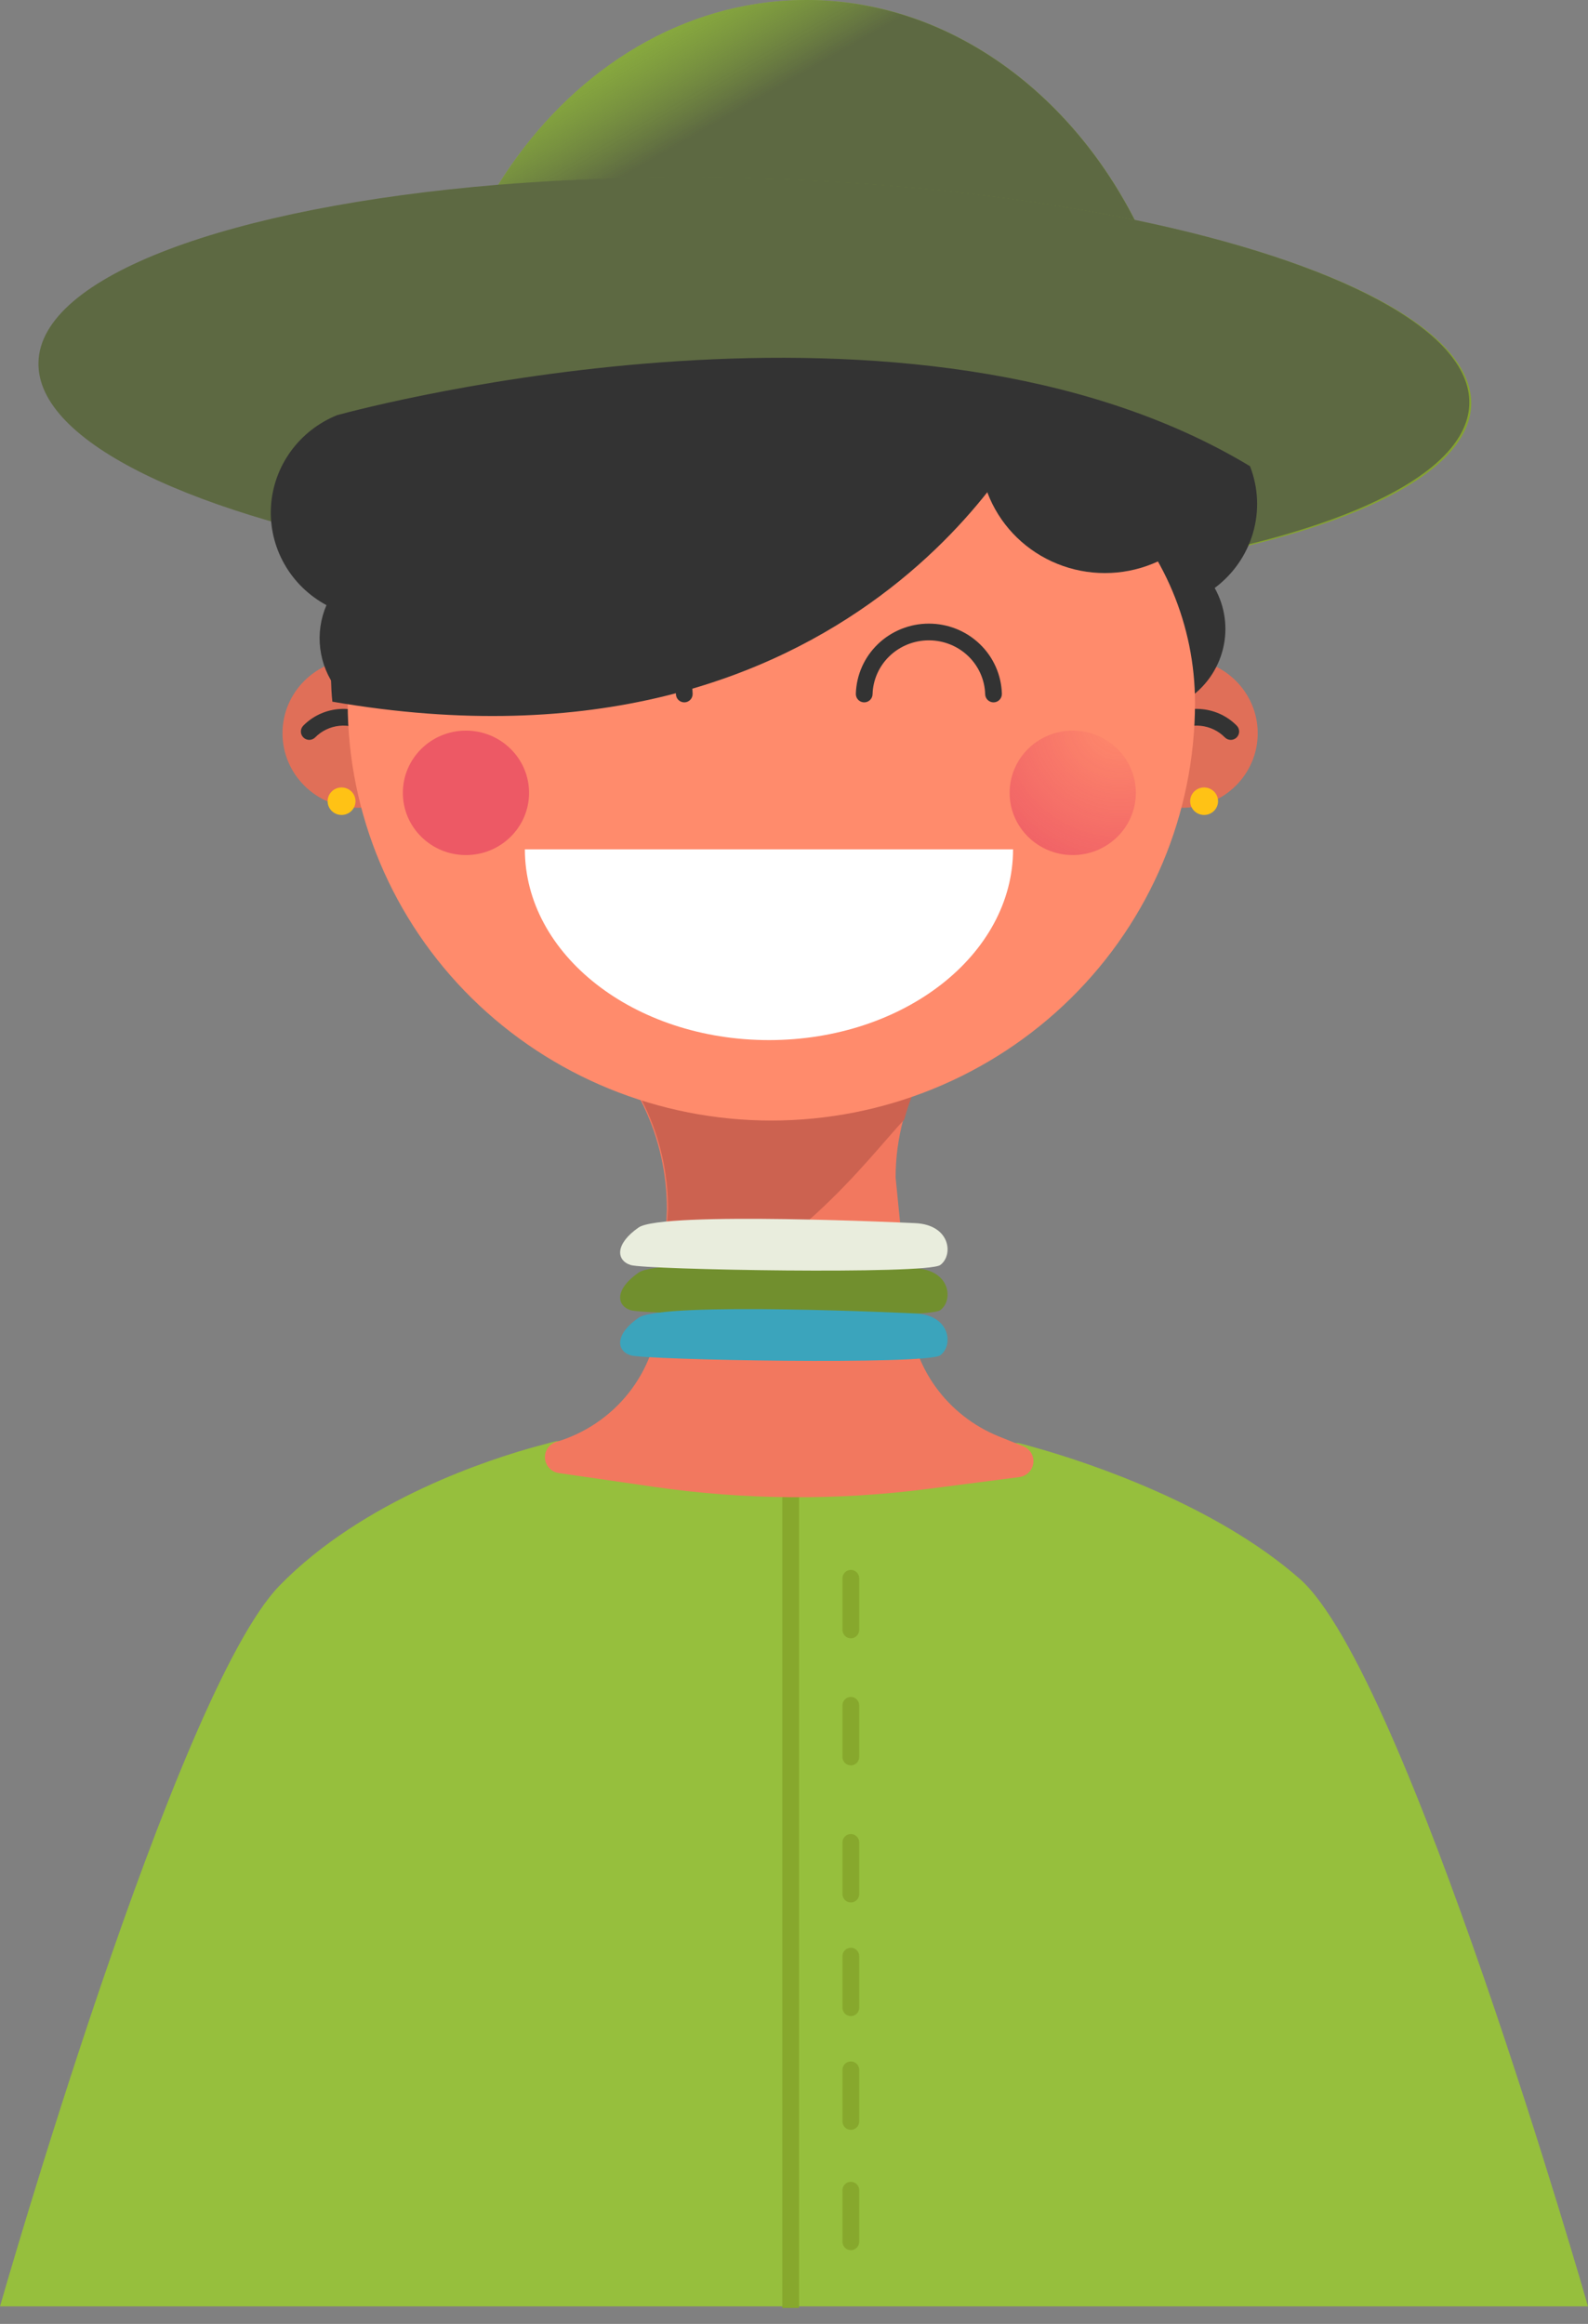 <svg width="95" height="139" viewBox="0 0 95 139" version="1.1" xmlns="http://www.w3.org/2000/svg" xmlns:xlink="http://www.w3.org/1999/xlink">
<rect x="0" y="0" width="95" height="139" fill="#808080" stroke="none"/>
<title>Layer 7</title>
<desc>Created using Figma</desc>
<g id="Canvas" transform="translate(-15642 -16396)">
<g id="Layer 7">
<g id="Vector">
<use xlink:href="#path0_fill" transform="translate(15708.2 16435.4)" fill="#E06F58"/>
</g>
<g id="Vector">
<use xlink:href="#path1_stroke" transform="translate(15712 16438.9)" fill="#333333"/>
</g>
<g id="Vector">
<use xlink:href="#path2_fill" transform="translate(15713.2 16443.1)" fill="#FFC215"/>
</g>
<g id="Vector">
<use xlink:href="#path3_fill" transform="translate(15658.9 16435.4)" fill="#E06F58"/>
</g>
<g id="Vector">
<use xlink:href="#path4_stroke" transform="translate(15660.5 16438.9)" fill="#333333"/>
</g>
<g id="Vector">
<use xlink:href="#path5_fill" transform="translate(15661.6 16443.1)" fill="#FFC215"/>
</g>
<g id="Vector">
<use xlink:href="#path6_fill" transform="translate(15660.3 16418.5)" fill="#2D2D2D"/>
</g>
<g id="Vector">
<use xlink:href="#path7_fill" transform="translate(15667.3 16396)" fill="#96BF3D"/>
</g>
<g id="Vector">
<use xlink:href="#path7_fill" transform="translate(15667.3 16396)" fill="url(#paint8_linear)"/>
</g>
<g id="Vector">
<use xlink:href="#path8_fill" transform="matrix(0.03 -1 1 0.03 15644 16429.9)" fill="#85A331"/>
</g>
<g id="Vector">
<use xlink:href="#path9_fill" transform="translate(15644.3 16406.6)" fill="url(#paint10_linear)"/>
</g>
<g id="Vector">
<use xlink:href="#path10_fill" transform="translate(15642 16482.2)" fill="#96BF3D"/>
</g>
<g id="Vector">
<use xlink:href="#path11_stroke" transform="translate(15689.3 16482.3)" fill="#87A82D"/>
</g>
<g id="Vector">
<use xlink:href="#path12_fill" transform="translate(15674.6 16457.1)" fill="#F2785F"/>
</g>
<g id="Vector">
<use xlink:href="#path13_fill" transform="translate(15676.6 16457.1)" fill="#CC6250"/>
</g>
<g id="Vector">
<use xlink:href="#path14_fill" transform="translate(15658.2 16417.4)" fill="#333333"/>
</g>
<g id="Vector">
<use xlink:href="#path15_fill" transform="translate(15662.8 16420.6)" fill="#FF8B6C"/>
</g>
<g id="Vector">
<use xlink:href="#path16_stroke" transform="translate(15692.9 16490.4)" fill="#87A82D"/>
</g>
<g id="Vector">
<use xlink:href="#path17_stroke" transform="translate(15692.9 16498)" fill="#87A82D"/>
</g>
<g id="Vector">
<use xlink:href="#path18_stroke" transform="translate(15692.9 16527)" fill="#87A82D"/>
</g>
<g id="Vector">
<use xlink:href="#path19_stroke" transform="translate(15692.9 16519.8)" fill="#87A82D"/>
</g>
<g id="Vector">
<use xlink:href="#path19_stroke" transform="translate(15692.9 16513)" fill="#87A82D"/>
</g>
<g id="Vector">
<use xlink:href="#path19_stroke" transform="translate(15692.9 16506.2)" fill="#87A82D"/>
</g>
<g id="Vector" opacity="0.42">
<use xlink:href="#path20_fill" transform="translate(15702.4 16439.7)" fill="url(#paint23_radial)"/>
</g>
<g id="Vector" opacity="0.42">
<use xlink:href="#path21_fill" transform="translate(15666.1 16439.7)" fill="url(#paint24_radial)"/>
</g>
<g id="Vector">
<use xlink:href="#path22_fill" transform="translate(15673.4 16446.8)" fill="#FFFFFF"/>
</g>
<g id="Vector">
<use xlink:href="#path23_fill" transform="translate(15679.1 16471.6)" fill="#718F2E"/>
</g>
<g id="Vector">
<use xlink:href="#path24_fill" transform="translate(15679.1 16468.9)" fill="#E9EDDD"/>
</g>
<g id="Vector">
<use xlink:href="#path25_fill" transform="translate(15679.1 16474.3)" fill="#3BA4BC"/>
</g>
<g id="Vector">
<use xlink:href="#path26_stroke" transform="translate(15693.7 16433.8)" fill="#333333"/>
</g>
<g id="Vector">
<use xlink:href="#path27_stroke" transform="translate(15675.2 16433.8)" fill="#333333"/>
</g>
<g id="Vector">
<use xlink:href="#path28_fill" transform="translate(15661.8 16418.4)" fill="#333333"/>
</g>
<g id="Vector">
<use xlink:href="#path29_fill" transform="translate(15700.6 16420.9)" fill="#333333"/>
</g>
</g>
</g>
<defs>
<linearGradient id="paint8_linear" x1="0" y1="0" x2="1" y2="0" gradientUnits="userSpaceOnUse" gradientTransform="matrix(-6.547 -11.103 11.261 -6.455 6.382 13.726)">
<stop offset="0" stop-color="#5D6942"/>
<stop offset="1" stop-color="#96BF3D" stop-opacity="0"/>
</linearGradient>
<linearGradient id="paint10_linear" x1="0" y1="0" x2="1" y2="0" gradientUnits="userSpaceOnUse" gradientTransform="matrix(21464.4 0 0 6172.78 77598.7 35841.1)">
<stop offset="0" stop-color="#5D6942"/>
<stop offset="1" stop-color="#96BF3D" stop-opacity="0"/>
</linearGradient>
<radialGradient id="paint23_radial" cx="0.5" cy="0.5" r="0.5" gradientUnits="userSpaceOnUse" gradientTransform="matrix(22.492 0 0 22.176 -4.662 -11.591)">
<stop offset="0" stop-color="#D4145A" stop-opacity="0"/>
<stop offset="1" stop-color="#D4145A"/>
</radialGradient>
<radialGradient id="paint24_radial" cx="0.5" cy="0.5" r="0.5" gradientUnits="userSpaceOnUse" gradientTransform="matrix(576.236 0 0 568.154 17701.2 839.129)">
<stop offset="0" stop-color="#D4145A" stop-opacity="0"/>
<stop offset="1" stop-color="#D4145A"/>
</radialGradient>
<path id="path0_fill" d="M 4.521 8.915C 7.017 8.915 9.041 6.919 9.041 4.457C 9.041 1.996 7.017 0 4.521 0C 2.024 0 -3.16574e-05 1.996 -3.16574e-05 4.457C -3.16574e-05 6.919 2.024 8.915 4.521 8.915Z"/>
<path id="path1_stroke" d="M -0.275 0.055C -0.505 0.207 -0.569 0.517 -0.418 0.748C -0.266 0.979 0.044 1.043 0.275 0.891L -0.275 0.055ZM 1.885 0.016L 1.833 0.513L 1.885 0.016ZM 3.274 1.205C 3.468 1.401 3.785 1.404 3.981 1.21C 4.178 1.016 4.181 0.7 3.987 0.503L 3.274 1.205ZM 0.275 0.891C 0.733 0.59 1.284 0.456 1.833 0.513L 1.937 -0.481C 1.16 -0.563 0.377 -0.373 -0.275 0.055L 0.275 0.891ZM 1.833 0.513C 2.382 0.571 2.892 0.816 3.274 1.205L 3.987 0.503C 3.441 -0.052 2.715 -0.4 1.937 -0.481L 1.833 0.513Z"/>
<path id="path2_fill" d="M 0.834 1.645C 1.295 1.645 1.668 1.276 1.668 0.822C 1.668 0.368 1.295 0 0.834 0C 0.373 0 -1.15118e-05 0.368 -1.15118e-05 0.822C -1.15118e-05 1.276 0.373 1.645 0.834 1.645Z"/>
<path id="path3_fill" d="M 4.521 8.915C 7.017 8.915 9.041 6.919 9.041 4.457C 9.041 1.996 7.017 0 4.521 0C 2.024 0 2.30236e-05 1.996 2.30236e-05 4.457C 2.30236e-05 6.919 2.024 8.915 4.521 8.915Z"/>
<path id="path4_stroke" d="M 3.356 0.891C 3.587 1.043 3.897 0.979 4.048 0.748C 4.2 0.517 4.136 0.207 3.906 0.055L 3.356 0.891ZM -0.356 0.503C -0.55 0.7 -0.548 1.016 -0.351 1.21C -0.154 1.404 0.163 1.401 0.356 1.205L -0.356 0.503ZM 3.906 0.055C 3.254 -0.373 2.471 -0.563 1.693 -0.481L 1.798 0.513C 2.347 0.456 2.898 0.59 3.356 0.891L 3.906 0.055ZM 1.693 -0.481C 0.916 -0.4 0.19 -0.052 -0.356 0.503L 0.356 1.205C 0.739 0.816 1.249 0.571 1.798 0.513L 1.693 -0.481Z"/>
<path id="path5_fill" d="M 0.834 1.645C 1.295 1.645 1.668 1.276 1.668 0.822C 1.668 0.368 1.295 0 0.834 0C 0.373 0 1.15118e-05 0.368 1.15118e-05 0.822C 1.15118e-05 1.276 0.373 1.645 0.834 1.645Z"/>
<path id="path6_fill" d="M 7.2 14.197C 11.176 14.197 14.399 11.019 14.399 7.099C 14.399 3.178 11.176 0 7.2 0C 3.223 0 8.63384e-06 3.178 8.63384e-06 7.099C 8.63384e-06 11.019 3.223 14.197 7.2 14.197Z"/>
<path id="path7_fill" d="M 42.816 13.56C 44.593 17.218 45.622 21.185 45.846 25.235L 46.226 31.575C 46.261 32.156 46.28 32.724 46.282 33.278C 38.935 34.731 29.649 35.463 19.573 35.175C 13.116 35.012 6.679 34.392 0.311 33.319L 0.058 29.108C -0.343 22.425 1.358 16.114 4.478 11.093C 8.339 4.898 14.369 0.653 21.321 0.069C 30.185 -0.678 38.281 4.718 42.604 13.194L 42.816 13.56Z"/>
<path id="path8_fill" d="M 12.248 85.645C 19.012 85.645 24.495 66.473 24.495 42.822C 24.495 19.172 19.012 3.95712e-06 12.248 3.95712e-06C 5.483 3.95712e-06 -1.13505e-05 19.172 -1.13505e-05 42.822C -1.13505e-05 66.473 5.483 85.645 12.248 85.645Z"/>
<path id="path9_fill" d="M 85.6 13.54C 85.517 17.419 79.14 20.697 69.253 22.658C 61.906 24.111 52.62 24.843 42.544 24.555C 36.087 24.394 29.65 23.776 23.282 22.705C 9.372 20.287 -0.108 15.873 0.001 11.082C 0.11 5.889 11.494 1.784 27.47 0.453C 32.655 0.035 37.86 -0.094 43.06 0.066C 51.344 0.305 59.065 1.2 65.596 2.554C 77.684 5.064 85.688 9.15 85.6 13.54Z"/>
<path id="path10_fill" d="M 95 51.75L 2.87795e-06 51.75C 2.87795e-06 51.75 10.477 15.075 16.715 8.647C 21.725 3.501 29.329 1.058 32.167 0.291C 32.871 0.096 33.278 -7.80336e-06 33.278 -7.80336e-06L 60.915 0.11C 60.915 0.11 61.36 0.215 62.129 0.439C 65.076 1.278 72.685 3.78 77.748 8.229C 84.149 13.846 95 51.75 95 51.75Z"/>
<path id="path11_stroke" d="M -0.5 2.48289e-06L -0.5 51.742L 0.5 51.742L 0.5 2.48289e-06L -0.5 2.48289e-06Z"/>
<path id="path12_fill" d="M 28.579 25.39L 27.138 24.809C 25.63 24.195 24.327 23.175 23.379 21.865C 22.431 20.555 21.877 19.008 21.781 17.402L 20.979 9.327C 20.979 8.159 21.133 6.996 21.436 5.867C 21.957 3.959 22.85 2.17 24.065 0.599C 24.192 0.415 24.353 0.257 24.539 0.131L 2.047 -1.41879e-06L 1.541 -1.41879e-06C 1.676 0.07 1.807 0.151 1.93 0.241C 5.407 2.798 7.296 6.956 7.296 11.236L 7.175 14.162L 6.839 17.289C 6.768 19.076 6.131 20.796 5.017 22.207C 3.904 23.619 2.369 24.65 0.63 25.157C 0.428 25.233 0.257 25.372 0.144 25.554C 0.031 25.735 -0.018 25.949 0.006 26.16C 0.029 26.372 0.123 26.57 0.273 26.724C 0.422 26.877 0.62 26.977 0.833 27.008L 6.539 27.834C 11.97 28.618 17.485 28.659 22.927 27.953L 28.364 27.25C 28.582 27.224 28.785 27.126 28.94 26.973C 29.095 26.819 29.193 26.619 29.218 26.404C 29.242 26.189 29.193 25.971 29.077 25.787C 28.961 25.603 28.786 25.463 28.579 25.39Z"/>
<path id="path13_fill" d="M 22.598 0.131C 22.412 0.257 22.251 0.415 22.123 0.599C 20.909 2.17 20.016 3.959 19.494 5.867C 17.287 8.217 12.51 14.79 4.942 16.99L 5.367 11.239C 5.367 6.959 3.478 2.813 3.16574e-05 0.244L 0.106 -3.54698e-06L 22.598 0.131Z"/>
<path id="path14_fill" d="M 56.461 13.758C 57.09 14.873 57.269 16.182 56.961 17.421C 56.654 18.661 55.883 19.74 54.803 20.444C 53.723 21.147 52.414 21.423 51.137 21.215C 49.86 21.008 48.709 20.333 47.915 19.325C 46.299 20.312 44.498 20.969 42.619 21.257C 40.741 21.545 38.823 21.458 36.979 21.002C 34.931 21.878 32.727 22.348 30.495 22.385C 27.366 24.834 23.461 26.119 19.466 26.012C 15.472 25.906 11.643 24.416 8.652 21.804C 7.759 21.907 6.854 21.777 6.028 21.427C 5.202 21.078 4.483 20.52 3.944 19.81C 3.405 19.101 3.065 18.264 2.957 17.384C 2.849 16.504 2.978 15.611 3.33 14.795C 2.269 14.224 1.394 13.369 0.807 12.328C 0.219 11.287 -0.057 10.103 0.01 8.914C 0.077 7.725 0.484 6.578 1.185 5.608C 1.886 4.637 2.851 3.883 3.969 3.431C 5.829 2.925 38.387 -5.696 58.58 6.485C 59.078 7.762 59.14 9.165 58.757 10.48C 58.374 11.796 57.567 12.952 56.459 13.775L 56.461 13.758Z"/>
<path id="path15_fill" d="M 17.632 7.09396e-07L 33.007 7.09396e-07C 37.696 7.09396e-07 42.194 1.837 45.51 5.106C 48.826 8.376 50.689 12.81 50.689 17.434C 50.689 24.062 48.019 30.418 43.266 35.104C 38.513 39.79 32.066 42.423 25.344 42.423C 18.623 42.423 12.176 39.79 7.423 35.104C 2.67 30.418 1.42592e-10 24.062 1.42592e-10 17.434C -1.87886e-05 12.819 1.856 8.392 5.161 5.124C 8.466 1.856 12.951 0.013 17.632 7.09396e-07Z"/>
<path id="path16_stroke" d="M 0.5 1.41879e-06C 0.5 -0.276 0.276 -0.5 -4.88281e-05 -0.5C -0.276 -0.5 -0.5 -0.276 -0.5 1.41879e-06L 0.5 1.41879e-06ZM -0.5 3.089C -0.5 3.365 -0.276 3.589 -4.88281e-05 3.589C 0.276 3.589 0.5 3.365 0.5 3.089L -0.5 3.089ZM -0.5 1.41879e-06L -0.5 3.089L 0.5 3.089L 0.5 1.41879e-06L -0.5 1.41879e-06Z"/>
<path id="path17_stroke" d="M 0.5 -1.06409e-06C 0.5 -0.276 0.276 -0.5 -4.88281e-05 -0.5C -0.276 -0.5 -0.5 -0.276 -0.5 -1.06409e-06L 0.5 -1.06409e-06ZM -0.5 3.092C -0.5 3.368 -0.276 3.592 -4.88281e-05 3.592C 0.276 3.592 0.5 3.368 0.5 3.092L -0.5 3.092ZM -0.5 -1.06409e-06L -0.5 3.092L 0.5 3.092L 0.5 -1.06409e-06L -0.5 -1.06409e-06Z"/>
<path id="path18_stroke" d="M 0.5 -7.09396e-07C 0.5 -0.276 0.276 -0.5 -4.88281e-05 -0.5C -0.276 -0.5 -0.5 -0.276 -0.5 -7.09396e-07L 0.5 -7.09396e-07ZM -0.5 3.089C -0.5 3.365 -0.276 3.589 -4.88281e-05 3.589C 0.276 3.589 0.5 3.365 0.5 3.089L -0.5 3.089ZM -0.5 -7.09396e-07L -0.5 3.089L 0.5 3.089L 0.5 -7.09396e-07L -0.5 -7.09396e-07Z"/>
<path id="path19_stroke" d="M 0.5 -3.54698e-07C 0.5 -0.276 0.276 -0.5 -4.88281e-05 -0.5C -0.276 -0.5 -0.5 -0.276 -0.5 -3.54698e-07L 0.5 -3.54698e-07ZM -0.5 3.089C -0.5 3.365 -0.276 3.589 -4.88281e-05 3.589C 0.276 3.589 0.5 3.365 0.5 3.089L -0.5 3.089ZM -0.5 -3.54698e-07L -0.5 3.089L 0.5 3.089L 0.5 -3.54698e-07L -0.5 -3.54698e-07Z"/>
<path id="path20_fill" d="M 3.775 7.444C 5.86 7.444 7.55 5.778 7.55 3.722C 7.55 1.666 5.86 0 3.775 0C 1.69 0 -2.01456e-05 1.666 -2.01456e-05 3.722C -2.01456e-05 5.778 1.69 7.444 3.775 7.444Z"/>
<path id="path21_fill" d="M 3.775 7.444C 5.86 7.444 7.55 5.778 7.55 3.722C 7.55 1.666 5.86 0 3.775 0C 1.69 0 5.75589e-06 1.666 5.75589e-06 3.722C 5.75589e-06 5.778 1.69 7.444 3.775 7.444Z"/>
<path id="path22_fill" d="M 29.205 2.12819e-06C 29.205 6.302 22.668 11.411 14.602 11.411C 6.536 11.411 -2.87795e-05 6.302 -2.87795e-05 2.12819e-06L 29.205 2.12819e-06Z"/>
<path id="path23_fill" d="M 17.643 0.26C 17.643 0.26 2.522 -0.469 1.105 0.516C -0.313 1.501 -0.245 2.48 0.624 2.765C 1.494 3.049 18.348 3.346 19.149 2.765C 19.951 2.183 19.765 0.347 17.643 0.26Z"/>
<path id="path24_fill" d="M 17.643 0.259C 17.643 0.259 2.522 -0.47 1.105 0.518C -0.313 1.506 -0.245 2.479 0.624 2.764C 1.494 3.049 18.348 3.345 19.149 2.764C 19.951 2.183 19.765 0.349 17.643 0.259Z"/>
<path id="path25_fill" d="M 17.643 0.26C 17.643 0.26 2.522 -0.469 1.105 0.516C -0.313 1.501 -0.245 2.48 0.624 2.765C 1.494 3.049 18.348 3.346 19.149 2.765C 19.951 2.183 19.765 0.347 17.643 0.26Z"/>
<path id="path26_stroke" d="M -0.5 3.696C -0.508 3.972 -0.29 4.202 -0.014 4.21C 0.262 4.217 0.492 4 0.5 3.724L -0.5 3.696ZM 7.236 3.724C 7.244 4 7.474 4.217 7.75 4.21C 8.026 4.202 8.243 3.972 8.236 3.696L 7.236 3.724ZM 0.5 3.724C 0.524 2.863 0.888 2.044 1.516 1.441L 0.824 0.72C 0.007 1.503 -0.468 2.57 -0.5 3.696L 0.5 3.724ZM 1.516 1.441C 2.145 0.838 2.988 0.5 3.868 0.5L 3.868 -0.5C 2.732 -0.5 1.64 -0.063 0.824 0.72L 1.516 1.441ZM 3.868 0.5C 4.748 0.5 5.591 0.838 6.22 1.441L 6.912 0.72C 6.096 -0.063 5.004 -0.5 3.868 -0.5L 3.868 0.5ZM 6.22 1.441C 6.848 2.044 7.212 2.863 7.236 3.724L 8.236 3.696C 8.204 2.57 7.729 1.503 6.912 0.72L 6.22 1.441Z"/>
<path id="path27_stroke" d="M -0.5 3.696C -0.508 3.972 -0.29 4.202 -0.014 4.21C 0.262 4.217 0.492 4 0.5 3.724L -0.5 3.696ZM 1.17 1.08L 0.824 0.72L 1.17 1.08ZM 7.236 3.724C 7.244 4 7.474 4.217 7.75 4.21C 8.026 4.202 8.243 3.972 8.236 3.696L 7.236 3.724ZM 0.5 3.724C 0.524 2.863 0.888 2.044 1.516 1.441L 0.824 0.72C 0.007 1.503 -0.468 2.57 -0.5 3.696L 0.5 3.724ZM 1.516 1.441C 2.144 0.838 2.988 0.5 3.868 0.5L 3.868 -0.5C 2.732 -0.5 1.64 -0.063 0.824 0.72L 1.516 1.441ZM 3.868 0.5C 4.748 0.5 5.591 0.838 6.22 1.441L 6.912 0.72C 6.096 -0.063 5.004 -0.5 3.868 -0.5L 3.868 0.5ZM 6.22 1.441C 6.848 2.044 7.212 2.863 7.236 3.724L 8.236 3.696C 8.204 2.57 7.729 1.503 6.912 0.72L 6.22 1.441Z"/>
<path id="path28_fill" d="M 42.019 2.844C 42.019 2.844 31.551 25.003 0.083 19.569C 0.083 19.569 -0.801 12.142 3.21 9.751C 7.22 7.359 7.256 2.324 15.979 0.47C 24.702 -1.384 42.019 2.844 42.019 2.844Z"/>
<path id="path29_fill" d="M 14.639 4.234C 14.041 6.078 12.733 7.618 10.996 8.522C 9.259 9.426 7.232 9.622 5.35 9.067C 3.468 8.512 1.882 7.252 0.933 5.556C -0.016 3.861 -0.252 1.865 0.275 -7.80336e-06L 14.639 4.234Z"/>
</defs>
</svg>
